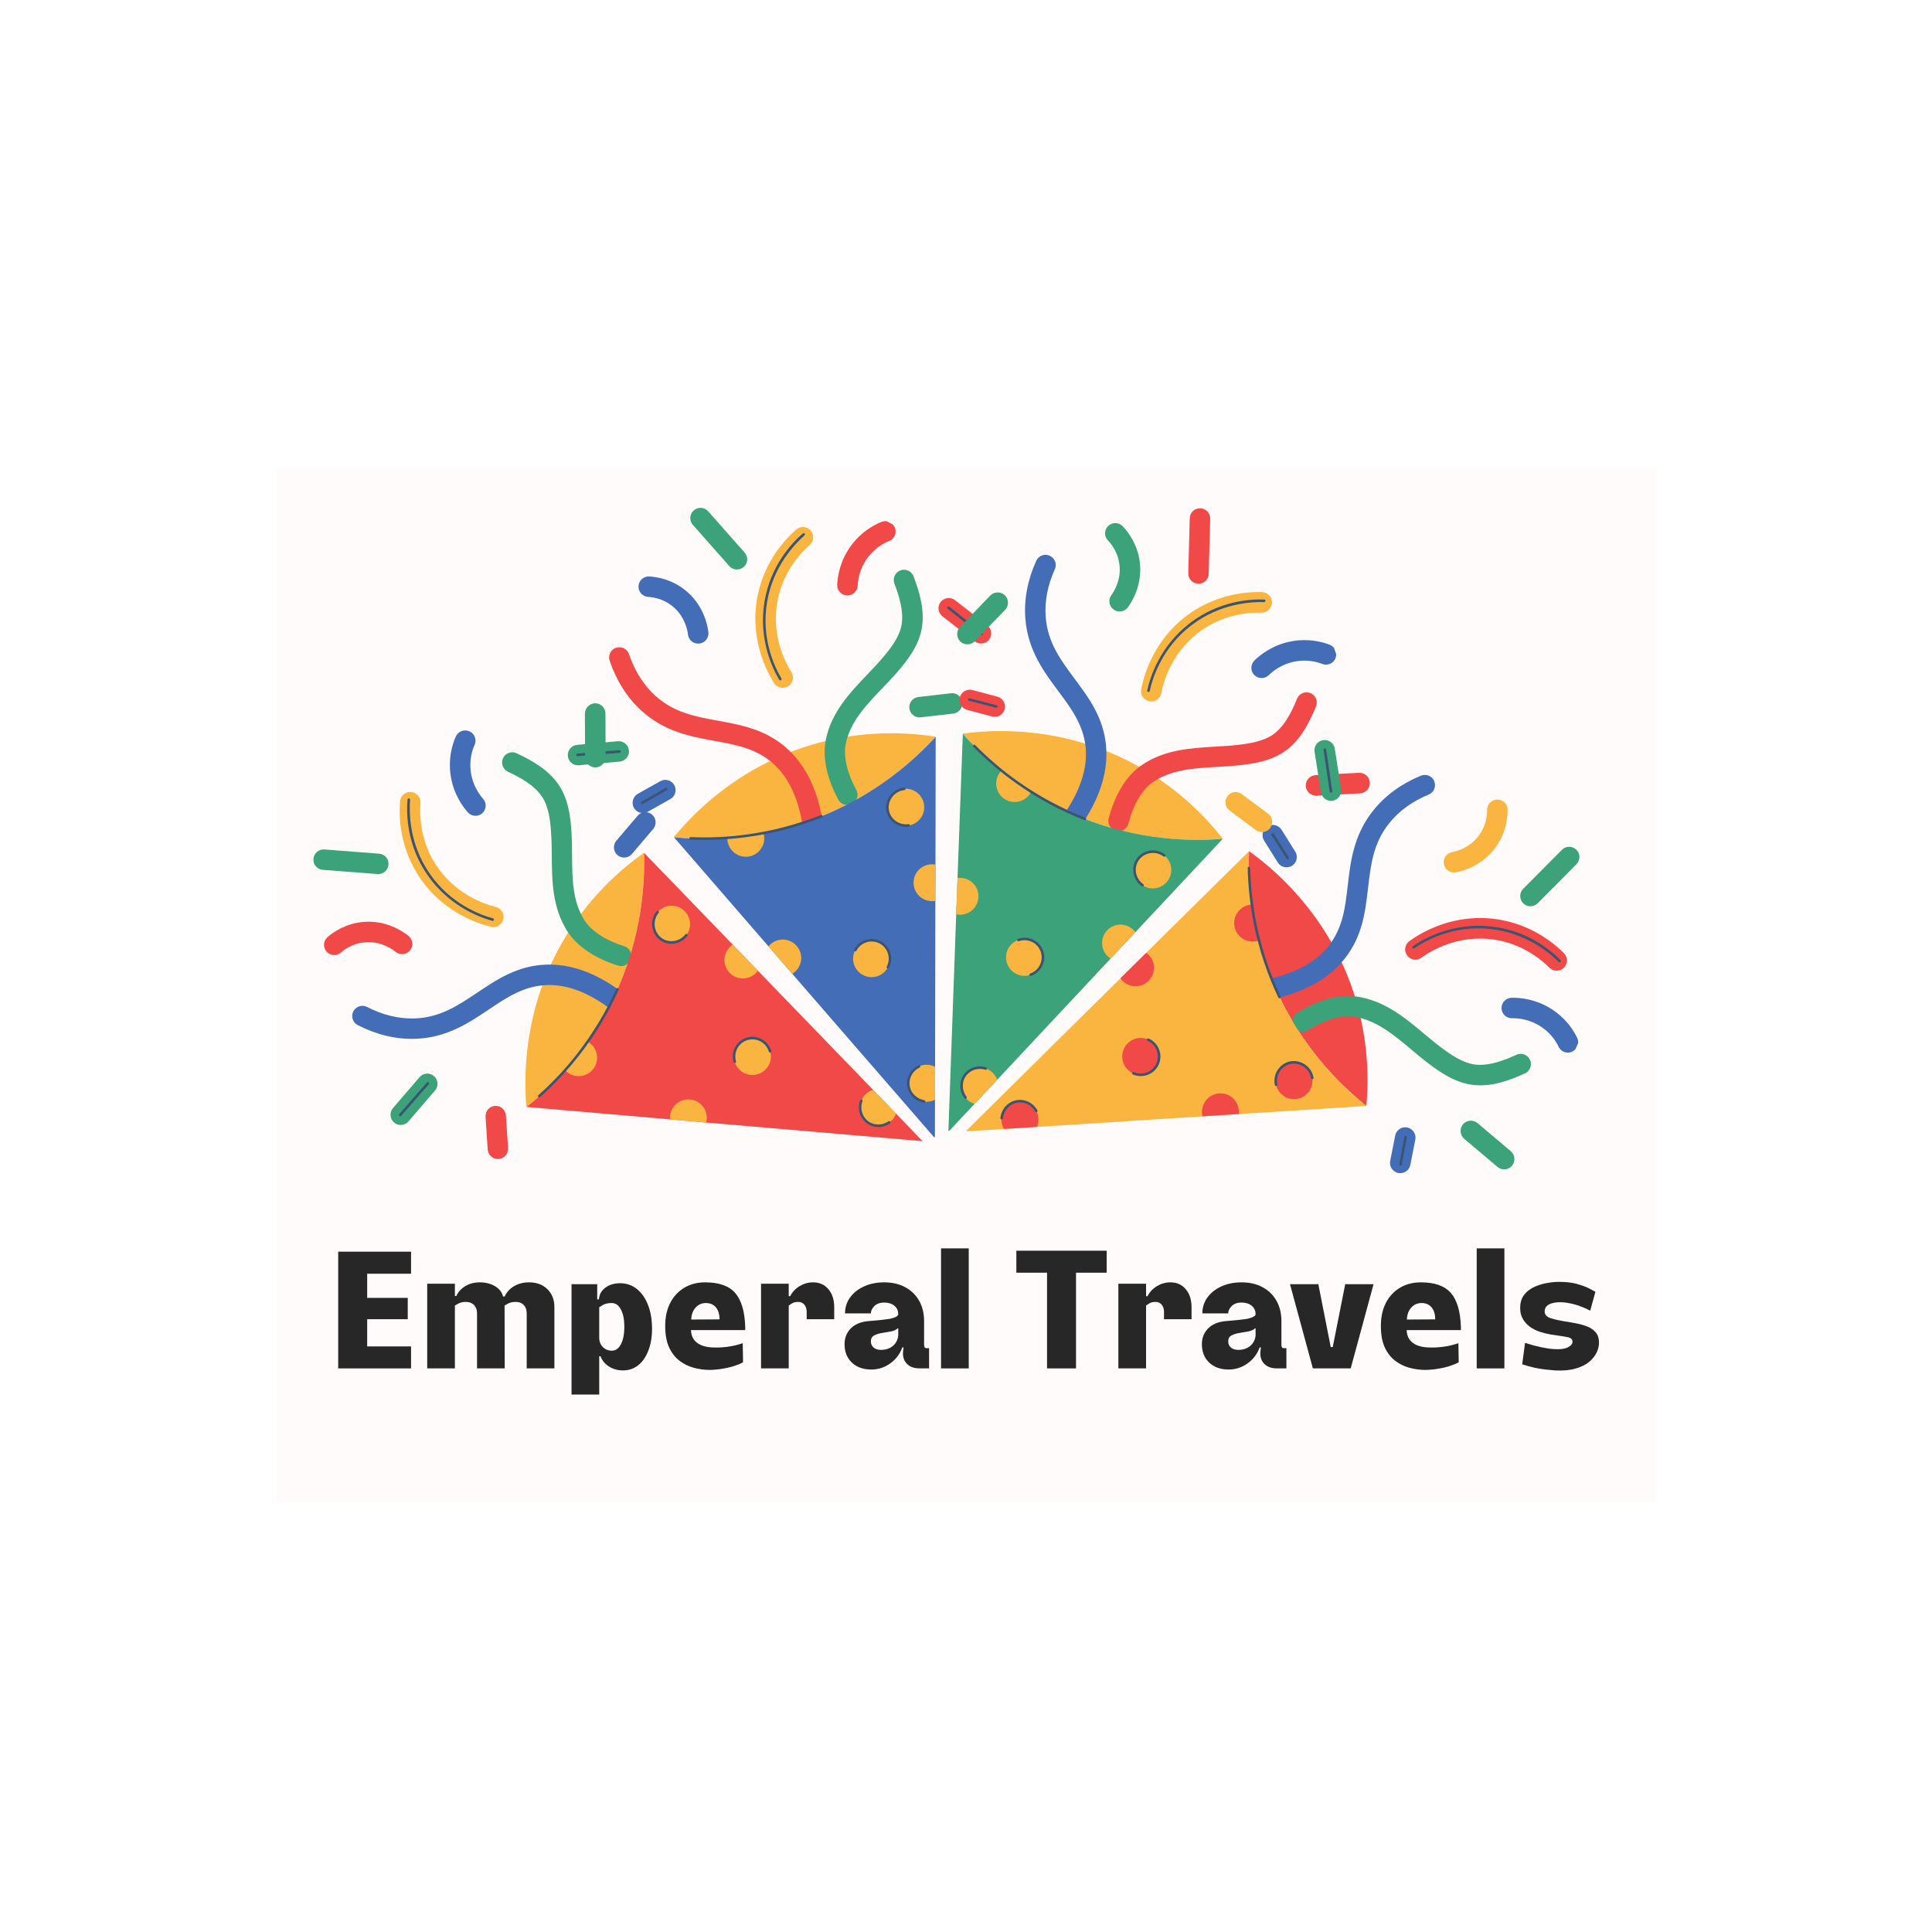 <svg xmlns="http://www.w3.org/2000/svg" xmlns:xlink="http://www.w3.org/1999/xlink" width="500" zoomAndPan="magnify" viewBox="0 0 375 375" height="500" preserveAspectRatio="xMidYMid meet" version="1.0"><defs><g/><clipPath id="5466c0e1d3"><path d="M 53.57 90.723 L 321.43 90.723 L 321.43 291.617 L 53.57 291.617 Z M 53.57 90.723 " clip-rule="nonzero"/></clipPath><clipPath id="74d4db5f13"><path d="M 186 141 L 238 141 L 238 163 L 186 163 Z M 186 141 " clip-rule="nonzero"/></clipPath><clipPath id="0b7be42b84"><path d="M 150.598 124.543 L 246.613 90.758 L 280.043 185.762 L 184.027 219.547 Z M 150.598 124.543 " clip-rule="nonzero"/></clipPath><clipPath id="a58006bdf8"><path d="M 150.598 124.543 L 246.613 90.758 L 280.043 185.762 L 184.027 219.547 Z M 150.598 124.543 " clip-rule="nonzero"/></clipPath><clipPath id="ad4bb40622"><path d="M 182 98 L 266 98 L 266 162 L 182 162 Z M 182 98 " clip-rule="nonzero"/></clipPath><clipPath id="7c98ec0d21"><path d="M 150.598 124.543 L 246.613 90.758 L 280.043 185.762 L 184.027 219.547 Z M 150.598 124.543 " clip-rule="nonzero"/></clipPath><clipPath id="847c6f5dc6"><path d="M 150.598 124.543 L 246.613 90.758 L 280.043 185.762 L 184.027 219.547 Z M 150.598 124.543 " clip-rule="nonzero"/></clipPath><clipPath id="70e440240a"><path d="M 198 107 L 260 107 L 260 169 L 198 169 Z M 198 107 " clip-rule="nonzero"/></clipPath><clipPath id="365a2a3596"><path d="M 150.598 124.543 L 246.613 90.758 L 280.043 185.762 L 184.027 219.547 Z M 150.598 124.543 " clip-rule="nonzero"/></clipPath><clipPath id="16db617177"><path d="M 150.598 124.543 L 246.613 90.758 L 280.043 185.762 L 184.027 219.547 Z M 150.598 124.543 " clip-rule="nonzero"/></clipPath><clipPath id="b6118a6a94"><path d="M 190.203 111.941 L 247.137 91.91 L 271.434 160.957 L 214.5 180.992 Z M 190.203 111.941 " clip-rule="nonzero"/></clipPath><clipPath id="01bf6c0599"><path d="M 176 101 L 238 101 L 238 220 L 176 220 Z M 176 101 " clip-rule="nonzero"/></clipPath><clipPath id="5860acf543"><path d="M 150.598 124.543 L 246.613 90.758 L 280.043 185.762 L 184.027 219.547 Z M 150.598 124.543 " clip-rule="nonzero"/></clipPath><clipPath id="564ce154ae"><path d="M 150.598 124.543 L 246.613 90.758 L 280.043 185.762 L 184.027 219.547 Z M 150.598 124.543 " clip-rule="nonzero"/></clipPath><clipPath id="7277ea8589"><path d="M 150.613 124.59 L 218.715 100.629 L 252.176 195.727 L 184.078 219.691 Z M 150.613 124.59 " clip-rule="nonzero"/></clipPath><clipPath id="70174f2f0b"><path d="M 185 114 L 247 114 L 247 215 L 185 215 Z M 185 114 " clip-rule="nonzero"/></clipPath><clipPath id="d7fbb3f954"><path d="M 150.598 124.543 L 246.613 90.758 L 280.043 185.762 L 184.027 219.547 Z M 150.598 124.543 " clip-rule="nonzero"/></clipPath><clipPath id="25fdd60872"><path d="M 150.598 124.543 L 246.613 90.758 L 280.043 185.762 L 184.027 219.547 Z M 150.598 124.543 " clip-rule="nonzero"/></clipPath><clipPath id="64a89f6d59"><path d="M 183 116 L 251 116 L 251 214 L 183 214 Z M 183 116 " clip-rule="nonzero"/></clipPath><clipPath id="57a8e4afcc"><path d="M 150.598 124.543 L 246.613 90.758 L 280.043 185.762 L 184.027 219.547 Z M 150.598 124.543 " clip-rule="nonzero"/></clipPath><clipPath id="34854d5d53"><path d="M 150.598 124.543 L 246.613 90.758 L 280.043 185.762 L 184.027 219.547 Z M 150.598 124.543 " clip-rule="nonzero"/></clipPath><clipPath id="71e127989e"><path d="M 130 142 L 182 142 L 182 163 L 130 163 Z M 130 142 " clip-rule="nonzero"/></clipPath><clipPath id="629a520342"><path d="M 92.082 174.188 L 139.246 83.988 L 228.496 130.656 L 181.332 220.855 Z M 92.082 174.188 " clip-rule="nonzero"/></clipPath><clipPath id="5362521f1f"><path d="M 92.082 174.188 L 139.246 83.988 L 228.496 130.656 L 181.332 220.855 Z M 92.082 174.188 " clip-rule="nonzero"/></clipPath><clipPath id="19c00e6f93"><path d="M 110 98 L 196 98 L 196 157 L 110 157 Z M 110 98 " clip-rule="nonzero"/></clipPath><clipPath id="8b6c54613c"><path d="M 92.082 174.188 L 139.246 83.988 L 228.496 130.656 L 181.332 220.855 Z M 92.082 174.188 " clip-rule="nonzero"/></clipPath><clipPath id="34f996818b"><path d="M 92.082 174.188 L 139.246 83.988 L 228.496 130.656 L 181.332 220.855 Z M 92.082 174.188 " clip-rule="nonzero"/></clipPath><clipPath id="2a298828eb"><path d="M 118 101 L 196 101 L 196 162 L 118 162 Z M 118 101 " clip-rule="nonzero"/></clipPath><clipPath id="d5b409f7bb"><path d="M 92.082 174.188 L 139.246 83.988 L 228.496 130.656 L 181.332 220.855 Z M 92.082 174.188 " clip-rule="nonzero"/></clipPath><clipPath id="ff8454f088"><path d="M 92.082 174.188 L 139.246 83.988 L 228.496 130.656 L 181.332 220.855 Z M 92.082 174.188 " clip-rule="nonzero"/></clipPath><clipPath id="e043eabdc1"><path d="M 112.445 137.957 L 140.414 84.469 L 205.281 118.391 L 177.312 171.875 Z M 112.445 137.957 " clip-rule="nonzero"/></clipPath><clipPath id="84e089fb0c"><path d="M 119 111 L 182 111 L 182 221 L 119 221 Z M 119 111 " clip-rule="nonzero"/></clipPath><clipPath id="11f06e13bf"><path d="M 92.082 174.188 L 139.246 83.988 L 228.496 130.656 L 181.332 220.855 Z M 92.082 174.188 " clip-rule="nonzero"/></clipPath><clipPath id="ee629f4921"><path d="M 92.082 174.188 L 139.246 83.988 L 228.496 130.656 L 181.332 220.855 Z M 92.082 174.188 " clip-rule="nonzero"/></clipPath><clipPath id="0c8a8155b8"><path d="M 92.125 174.207 L 125.578 110.234 L 214.918 156.949 L 181.465 220.922 Z M 92.125 174.207 " clip-rule="nonzero"/></clipPath><clipPath id="314b301ff1"><path d="M 141 102 L 182 102 L 182 214 L 141 214 Z M 141 102 " clip-rule="nonzero"/></clipPath><clipPath id="f8233dca78"><path d="M 92.082 174.188 L 139.246 83.988 L 228.496 130.656 L 181.332 220.855 Z M 92.082 174.188 " clip-rule="nonzero"/></clipPath><clipPath id="d244559db9"><path d="M 92.082 174.188 L 139.246 83.988 L 228.496 130.656 L 181.332 220.855 Z M 92.082 174.188 " clip-rule="nonzero"/></clipPath><clipPath id="3f191061d6"><path d="M 111 103 L 194 103 L 194 215 L 111 215 Z M 111 103 " clip-rule="nonzero"/></clipPath><clipPath id="d9480e59f8"><path d="M 92.082 174.188 L 139.246 83.988 L 228.496 130.656 L 181.332 220.855 Z M 92.082 174.188 " clip-rule="nonzero"/></clipPath><clipPath id="ca3a45cce4"><path d="M 92.082 174.188 L 139.246 83.988 L 228.496 130.656 L 181.332 220.855 Z M 92.082 174.188 " clip-rule="nonzero"/></clipPath><clipPath id="2be6b8e292"><path d="M 101 165 L 126 165 L 126 215 L 101 215 Z M 101 165 " clip-rule="nonzero"/></clipPath><clipPath id="553cb48e88"><path d="M 82.59 250.164 L 53.602 152.594 L 150.148 123.91 L 179.133 221.484 Z M 82.59 250.164 " clip-rule="nonzero"/></clipPath><clipPath id="d767c4b5c1"><path d="M 82.59 250.164 L 53.602 152.594 L 150.148 123.91 L 179.133 221.484 Z M 82.59 250.164 " clip-rule="nonzero"/></clipPath><clipPath id="32f47f65ea"><path d="M 82.59 250.164 L 53.602 152.594 L 150.148 123.91 L 179.133 221.484 Z M 82.59 250.164 " clip-rule="nonzero"/></clipPath><clipPath id="c07de259ed"><path d="M 60 136 L 123 136 L 123 219 L 60 219 Z M 60 136 " clip-rule="nonzero"/></clipPath><clipPath id="a06b98b156"><path d="M 82.59 250.164 L 53.602 152.594 L 150.148 123.91 L 179.133 221.484 Z M 82.59 250.164 " clip-rule="nonzero"/></clipPath><clipPath id="aeaa11ca0f"><path d="M 82.59 250.164 L 53.602 152.594 L 150.148 123.91 L 179.133 221.484 Z M 82.59 250.164 " clip-rule="nonzero"/></clipPath><clipPath id="8472d9cade"><path d="M 82.59 250.164 L 53.602 152.594 L 150.148 123.91 L 179.133 221.484 Z M 82.59 250.164 " clip-rule="nonzero"/></clipPath><clipPath id="829ca05368"><path d="M 68 141 L 132 141 L 132 202 L 68 202 Z M 68 141 " clip-rule="nonzero"/></clipPath><clipPath id="0034e4c86d"><path d="M 82.59 250.164 L 53.602 152.594 L 150.148 123.91 L 179.133 221.484 Z M 82.59 250.164 " clip-rule="nonzero"/></clipPath><clipPath id="520083d0b0"><path d="M 82.59 250.164 L 53.602 152.594 L 150.148 123.91 L 179.133 221.484 Z M 82.59 250.164 " clip-rule="nonzero"/></clipPath><clipPath id="86057f1952"><path d="M 82.59 250.164 L 53.602 152.594 L 150.148 123.91 L 179.133 221.484 Z M 82.59 250.164 " clip-rule="nonzero"/></clipPath><clipPath id="66adb1f5ae"><path d="M 71.977 210.027 L 54.805 152.23 L 124.828 131.43 L 142 189.227 Z M 71.977 210.027 " clip-rule="nonzero"/></clipPath><clipPath id="bac572ad2b"><path d="M 62 165 L 180 165 L 180 225 L 62 225 Z M 62 165 " clip-rule="nonzero"/></clipPath><clipPath id="48ffd6c82a"><path d="M 82.59 250.164 L 53.602 152.594 L 150.148 123.91 L 179.133 221.484 Z M 82.59 250.164 " clip-rule="nonzero"/></clipPath><clipPath id="ab194edab5"><path d="M 82.59 250.164 L 53.602 152.594 L 150.148 123.91 L 179.133 221.484 Z M 82.59 250.164 " clip-rule="nonzero"/></clipPath><clipPath id="5ff2bd2b25"><path d="M 82.59 250.164 L 53.602 152.594 L 150.148 123.91 L 179.133 221.484 Z M 82.59 250.164 " clip-rule="nonzero"/></clipPath><clipPath id="55cc19ea07"><path d="M 82.637 250.152 L 62.102 181.023 L 158.539 152.371 L 179.078 221.5 Z M 82.637 250.152 " clip-rule="nonzero"/></clipPath><clipPath id="c4db55fa98"><path d="M 77 153 L 174 153 L 174 219 L 77 219 Z M 77 153 " clip-rule="nonzero"/></clipPath><clipPath id="62d1876f50"><path d="M 82.59 250.164 L 53.602 152.594 L 150.148 123.91 L 179.133 221.484 Z M 82.59 250.164 " clip-rule="nonzero"/></clipPath><clipPath id="d9dc0c78a3"><path d="M 82.59 250.164 L 53.602 152.594 L 150.148 123.91 L 179.133 221.484 Z M 82.59 250.164 " clip-rule="nonzero"/></clipPath><clipPath id="7f5220f19f"><path d="M 82.59 250.164 L 53.602 152.594 L 150.148 123.91 L 179.133 221.484 Z M 82.59 250.164 " clip-rule="nonzero"/></clipPath><clipPath id="6d63e152c7"><path d="M 77 152 L 173 152 L 173 219 L 77 219 Z M 77 152 " clip-rule="nonzero"/></clipPath><clipPath id="1cfce9abcb"><path d="M 82.59 250.164 L 53.602 152.594 L 150.148 123.91 L 179.133 221.484 Z M 82.59 250.164 " clip-rule="nonzero"/></clipPath><clipPath id="7d441b151c"><path d="M 82.59 250.164 L 53.602 152.594 L 150.148 123.91 L 179.133 221.484 Z M 82.59 250.164 " clip-rule="nonzero"/></clipPath><clipPath id="f962a30243"><path d="M 82.59 250.164 L 53.602 152.594 L 150.148 123.91 L 179.133 221.484 Z M 82.59 250.164 " clip-rule="nonzero"/></clipPath><clipPath id="885e0385ef"><path d="M 242 165 L 266 165 L 266 215 L 242 215 Z M 242 165 " clip-rule="nonzero"/></clipPath><clipPath id="805b62abf4"><path d="M 228.242 127.355 L 321.328 168.535 L 280.582 260.641 L 187.5 219.461 Z M 228.242 127.355 " clip-rule="nonzero"/></clipPath><clipPath id="7f7774ab63"><path d="M 228.242 127.355 L 321.328 168.535 L 280.582 260.641 L 187.5 219.461 Z M 228.242 127.355 " clip-rule="nonzero"/></clipPath><clipPath id="11933c525d"><path d="M 250 143 L 307 143 L 307 227 L 250 227 Z M 250 143 " clip-rule="nonzero"/></clipPath><clipPath id="d8d71a77e0"><path d="M 228.242 127.355 L 321.328 168.535 L 280.582 260.641 L 187.5 219.461 Z M 228.242 127.355 " clip-rule="nonzero"/></clipPath><clipPath id="9b0ed1ef29"><path d="M 228.242 127.355 L 321.328 168.535 L 280.582 260.641 L 187.5 219.461 Z M 228.242 127.355 " clip-rule="nonzero"/></clipPath><clipPath id="0530ff63fb"><path d="M 245 150 L 307 150 L 307 228 L 245 228 Z M 245 150 " clip-rule="nonzero"/></clipPath><clipPath id="c1cf14943a"><path d="M 228.242 127.355 L 321.328 168.535 L 280.582 260.641 L 187.5 219.461 Z M 228.242 127.355 " clip-rule="nonzero"/></clipPath><clipPath id="1391b7f3ac"><path d="M 228.242 127.355 L 321.328 168.535 L 280.582 260.641 L 187.5 219.461 Z M 228.242 127.355 " clip-rule="nonzero"/></clipPath><clipPath id="2fcffd74bd"><path d="M 265.723 145.312 L 320.922 169.734 L 291.309 236.676 L 236.109 212.254 Z M 265.723 145.312 " clip-rule="nonzero"/></clipPath><clipPath id="e0b027a947"><path d="M 187 153 L 293 153 L 293 220 L 187 220 Z M 187 153 " clip-rule="nonzero"/></clipPath><clipPath id="3c8da2690c"><path d="M 228.242 127.355 L 321.328 168.535 L 280.582 260.641 L 187.5 219.461 Z M 228.242 127.355 " clip-rule="nonzero"/></clipPath><clipPath id="341624a0d8"><path d="M 228.242 127.355 L 321.328 168.535 L 280.582 260.641 L 187.5 219.461 Z M 228.242 127.355 " clip-rule="nonzero"/></clipPath><clipPath id="ed9f694260"><path d="M 228.223 127.402 L 294.242 156.605 L 253.457 248.805 L 187.438 219.598 Z M 228.223 127.402 " clip-rule="nonzero"/></clipPath><clipPath id="64ef3b7c07"><path d="M 194 175 L 305 175 L 305 220 L 194 220 Z M 194 175 " clip-rule="nonzero"/></clipPath><clipPath id="25bbeb590b"><path d="M 228.242 127.355 L 321.328 168.535 L 280.582 260.641 L 187.5 219.461 Z M 228.242 127.355 " clip-rule="nonzero"/></clipPath><clipPath id="3098927b9c"><path d="M 228.242 127.355 L 321.328 168.535 L 280.582 260.641 L 187.5 219.461 Z M 228.242 127.355 " clip-rule="nonzero"/></clipPath><clipPath id="d1de9a27e3"><path d="M 194 145 L 303 145 L 303 227 L 194 227 Z M 194 145 " clip-rule="nonzero"/></clipPath><clipPath id="6595f14742"><path d="M 228.242 127.355 L 321.328 168.535 L 280.582 260.641 L 187.5 219.461 Z M 228.242 127.355 " clip-rule="nonzero"/></clipPath><clipPath id="6b19dde0c5"><path d="M 228.242 127.355 L 321.328 168.535 L 280.582 260.641 L 187.5 219.461 Z M 228.242 127.355 " clip-rule="nonzero"/></clipPath></defs><rect x="-37.5" width="450" fill="#ffffff" y="-37.5" height="450" fill-opacity="1"/><g clip-path="url(#5466c0e1d3)"><path fill="#fffbfb" d="M 53.57 90.723 L 321.43 90.723 L 321.43 291.617 L 53.57 291.617 Z M 53.57 90.723 " fill-opacity="1" fill-rule="nonzero"/></g><g clip-path="url(#74d4db5f13)"><g clip-path="url(#0b7be42b84)"><g clip-path="url(#a58006bdf8)"><path fill="#f9b53f" d="M 205.223 142.969 C 209.426 143.797 213.992 145.227 218.672 147.535 C 228.234 152.293 234.211 158.824 237.34 162.793 C 235.199 162.969 232.211 163.102 228.609 162.891 C 223.098 162.543 216.168 161.371 208.773 158.219 C 197.52 153.457 190.406 146.426 186.871 142.391 C 190.281 141.938 197.047 141.355 205.223 142.969 " fill-opacity="1" fill-rule="nonzero"/></g></g></g><g clip-path="url(#ad4bb40622)"><g clip-path="url(#7c98ec0d21)"><g clip-path="url(#847c6f5dc6)"><path fill="#f14947" d="M 265.887 151.891 C 265.824 150.801 264.887 149.957 263.789 150 L 255.336 150.453 C 254.246 150.516 253.398 151.453 253.445 152.551 C 253.508 153.641 254.445 154.484 255.543 154.441 L 263.996 153.988 C 264.188 153.984 264.387 153.938 264.555 153.875 C 265.375 153.59 265.93 152.797 265.887 151.891 Z M 234.609 111.355 L 234.898 100.695 C 234.918 99.598 234.062 98.68 232.965 98.66 C 231.859 98.621 230.949 99.496 230.93 100.594 L 230.641 111.258 C 230.621 112.352 231.477 113.27 232.574 113.289 C 232.828 113.285 233.078 113.262 233.289 113.188 C 234.031 112.93 234.594 112.219 234.609 111.355 Z M 191.977 124.156 C 192.656 123.297 192.488 122.027 191.637 121.367 L 185.371 116.496 C 184.512 115.816 183.242 115.984 182.582 116.836 C 181.902 117.695 182.07 118.961 182.922 119.625 L 189.188 124.496 C 189.746 124.918 190.461 125.008 191.07 124.797 C 191.418 124.695 191.727 124.477 191.977 124.156 Z M 217.785 161.227 C 217.422 161.355 217.027 161.387 216.625 161.273 C 215.566 161.004 214.922 159.902 215.191 158.848 C 215.871 156.215 217.59 151.379 221.363 148.68 C 225.844 145.5 230.98 145.211 235.945 144.918 C 237.281 144.832 238.543 144.773 239.797 144.633 C 242.543 144.352 245.371 143.887 247.312 142.414 C 249.422 140.816 250.75 138.086 251.758 135.613 C 252.172 134.59 253.348 134.113 254.352 134.531 C 255.371 134.941 255.852 136.117 255.434 137.121 C 254.211 140.094 252.586 143.426 249.711 145.59 C 246.992 147.637 243.523 148.238 240.203 148.574 C 238.859 148.703 237.5 148.797 236.176 148.855 C 231.57 149.129 227.23 149.375 223.668 151.891 C 221.652 153.324 219.969 156.203 219.035 159.805 C 218.875 160.5 218.391 161.016 217.785 161.227 " fill-opacity="1" fill-rule="nonzero"/></g></g></g><g clip-path="url(#70e440240a)"><g clip-path="url(#365a2a3596)"><g clip-path="url(#16db617177)"><g clip-path="url(#b6118a6a94)"><path fill="#446db7" d="M 250.773 168.047 C 251.703 167.465 251.992 166.227 251.41 165.301 L 248.738 161.047 C 248.156 160.117 246.926 159.844 245.992 160.41 C 245.062 160.992 244.77 162.227 245.355 163.156 L 248.027 167.41 C 248.523 168.219 249.512 168.535 250.367 168.23 C 250.508 168.203 250.652 168.133 250.773 168.047 Z M 259.238 127.703 C 259.621 126.668 259.113 125.523 258.078 125.137 C 256.422 124.504 253.789 123.891 250.645 124.484 C 247.051 125.148 244.617 127.098 243.484 128.199 C 242.707 128.965 242.684 130.234 243.449 131.012 C 244.215 131.789 245.484 131.812 246.262 131.047 C 247.074 130.25 248.809 128.871 251.379 128.395 C 253.605 127.973 255.492 128.422 256.68 128.879 C 257.129 129.062 257.613 129.043 258.031 128.895 C 258.582 128.699 259.035 128.285 259.238 127.703 Z M 209.438 160.105 C 208.863 160.305 208.227 160.25 207.699 159.902 C 206.781 159.305 206.52 158.074 207.117 157.156 C 209.828 152.953 211.062 148.93 210.73 145.195 C 210.344 140.758 207.953 137.539 205.406 134.137 C 202.648 130.426 199.504 126.23 199.027 120.137 C 198.723 116.414 199.438 112.617 201.129 108.855 C 201.59 107.859 202.758 107.406 203.754 107.871 C 204.75 108.332 205.203 109.496 204.742 110.492 C 203.328 113.641 202.723 116.785 202.977 119.816 C 203.371 124.762 205.914 128.164 208.59 131.758 C 211.348 135.469 214.211 139.289 214.691 144.852 C 215.09 149.5 213.66 154.363 210.441 159.32 C 210.195 159.707 209.836 159.965 209.438 160.105 " fill-opacity="1" fill-rule="nonzero"/></g></g></g></g><g clip-path="url(#01bf6c0599)"><g clip-path="url(#5860acf543)"><g clip-path="url(#564ce154ae)"><g clip-path="url(#7277ea8589)"><path fill="#3ba27a" d="M 186.781 136.309 C 186.656 135.219 185.676 134.434 184.586 134.559 L 178.258 135.289 C 177.168 135.414 176.383 136.398 176.508 137.488 C 176.637 138.574 177.617 139.363 178.707 139.234 L 185.035 138.504 C 185.18 138.496 185.332 138.445 185.465 138.398 C 186.32 138.094 186.895 137.23 186.781 136.309 Z M 208.781 158.238 C 205.543 156.879 202.668 155.324 200.113 153.723 C 197.969 152.359 196.043 150.965 194.371 149.609 C 191.047 146.906 188.555 144.32 186.883 142.43 L 185.855 170.434 L 185.598 177.469 L 184.078 219.691 L 189.191 214.234 L 193.559 209.578 L 215.574 186.055 L 220.395 180.918 L 237.344 162.809 C 231.898 163.25 221.008 163.406 208.781 158.238 Z M 217.977 118.578 C 217.387 118.785 216.695 118.707 216.145 118.301 C 215.254 117.652 215.059 116.418 215.707 115.527 C 216.309 114.695 217.676 112.441 217.27 109.461 C 216.957 107.18 215.746 105.617 215.039 104.883 C 214.285 104.078 214.316 102.828 215.117 102.074 C 215.922 101.32 217.172 101.352 217.926 102.156 C 218.945 103.23 220.742 105.547 221.207 108.93 C 221.816 113.336 219.816 116.645 218.926 117.879 C 218.676 118.203 218.336 118.449 217.977 118.578 " fill-opacity="1" fill-rule="nonzero"/></g></g></g></g><g clip-path="url(#70174f2f0b)"><g clip-path="url(#d7fbb3f954)"><g clip-path="url(#25fdd60872)"><path fill="#f9b53f" d="M 216.316 179.66 C 214.453 180.312 213.461 182.352 214.121 184.234 C 214.395 185.016 214.918 185.645 215.555 186.062 L 220.375 180.926 C 219.469 179.684 217.82 179.129 216.316 179.66 Z M 185.855 170.43 L 185.598 177.469 C 186.227 177.613 186.875 177.578 187.523 177.348 C 189.387 176.691 190.379 174.656 189.715 172.773 C 189.148 171.156 187.504 170.195 185.855 170.43 Z M 222.566 165.465 C 220.703 166.121 219.715 168.18 220.371 170.043 C 221.027 171.906 223.066 172.902 224.949 172.238 C 226.812 171.582 227.809 169.543 227.145 167.66 C 226.488 165.797 224.449 164.805 222.566 165.465 Z M 197.668 182.438 C 195.805 183.094 194.812 185.129 195.477 187.012 C 196.133 188.879 198.168 189.871 200.051 189.207 C 201.938 188.547 202.91 186.512 202.246 184.629 C 201.586 182.746 199.535 181.781 197.668 182.438 Z M 188.996 207.422 C 187.133 208.078 186.137 210.113 186.801 212 C 187.203 213.141 188.102 213.934 189.18 214.262 L 193.559 209.578 C 192.883 207.719 190.859 206.766 188.996 207.422 Z M 194.363 149.59 C 193.453 150.527 193.094 151.938 193.562 153.27 C 194.219 155.133 196.258 156.125 198.141 155.465 C 199.035 155.148 199.742 154.492 200.133 153.715 C 197.969 152.359 196.043 150.965 194.363 149.59 Z M 244.977 114.934 C 242.098 114.836 236.453 115.262 231.035 119.004 C 224.078 123.828 222.043 130.934 221.504 133.773 C 221.289 134.855 221.992 135.891 223.074 136.109 C 223.438 136.172 223.797 136.152 224.121 136.039 C 224.766 135.812 225.273 135.25 225.41 134.539 C 225.859 132.18 227.547 126.281 233.305 122.289 C 237.77 119.18 242.465 118.855 244.836 118.918 C 245.941 118.957 246.852 118.078 246.898 116.996 C 246.941 115.91 246.078 114.973 244.977 114.934 " fill-opacity="1" fill-rule="nonzero"/></g></g></g><g clip-path="url(#64a89f6d59)"><g clip-path="url(#57a8e4afcc)"><g clip-path="url(#34854d5d53)"><path fill="#3a5471" d="M 250.074 166.73 C 250.195 166.648 250.23 166.508 250.148 166.387 L 247.246 161.848 C 247.16 161.73 247.02 161.691 246.902 161.777 C 246.781 161.863 246.746 162.004 246.828 162.125 L 249.73 166.66 C 249.789 166.77 249.91 166.812 250.027 166.77 C 250.039 166.746 250.059 166.738 250.074 166.73 Z M 190.699 123.195 C 190.785 123.078 190.777 122.934 190.66 122.844 L 184.254 117.766 C 184.141 117.68 184 117.707 183.906 117.805 C 183.816 117.918 183.828 118.066 183.941 118.152 L 190.348 123.234 C 190.414 123.297 190.504 123.305 190.578 123.281 C 190.629 123.242 190.668 123.227 190.699 123.195 Z M 223.164 134.109 C 223.672 131.73 225.492 125.723 231.301 121.328 C 236.91 117.047 243.023 116.797 245.379 116.867 C 245.504 116.863 245.617 116.762 245.633 116.625 C 245.652 116.492 245.523 116.367 245.395 116.367 C 242.406 116.266 236.535 116.707 231.004 120.918 C 225.086 125.418 223.211 131.57 222.676 134.004 C 222.641 134.145 222.727 134.266 222.867 134.301 C 222.91 134.305 222.957 134.312 222.992 134.297 C 223.07 134.27 223.133 134.207 223.164 134.109 Z M 210.82 159.059 C 210.863 158.938 210.812 158.785 210.688 158.742 C 206.074 156.926 201.672 154.562 197.633 151.711 C 194.652 149.617 191.844 147.227 189.281 144.621 C 189.184 144.527 189.031 144.516 188.938 144.613 C 188.844 144.711 188.832 144.863 188.93 144.961 C 191.516 147.574 194.332 149.984 197.344 152.109 C 201.418 154.996 205.852 157.391 210.504 159.191 C 210.555 159.219 210.621 159.219 210.676 159.195 C 210.734 159.176 210.805 159.129 210.82 159.059 Z M 221.969 171.961 C 222.055 171.848 222.02 171.688 221.91 171.617 C 220.406 170.566 219.996 168.488 221.012 166.996 C 221.504 166.27 222.305 165.75 223.215 165.602 C 224.141 165.445 225.078 165.672 225.832 166.242 C 225.949 166.328 226.09 166.301 226.176 166.184 C 226.262 166.066 226.234 165.93 226.121 165.84 C 225.246 165.188 224.199 164.934 223.129 165.117 C 222.098 165.289 221.172 165.871 220.59 166.719 C 219.441 168.426 219.895 170.809 221.625 172.02 C 221.68 172.062 221.77 172.074 221.848 172.047 C 221.887 172.035 221.938 171.996 221.969 171.961 Z M 187.555 213.23 C 187.656 213.152 187.684 212.992 187.602 212.871 C 186.648 211.625 186.641 209.895 187.59 208.707 C 188.453 207.633 189.922 207.203 191.25 207.633 C 191.371 207.676 191.52 207.602 191.562 207.48 C 191.605 207.359 191.531 207.215 191.41 207.172 C 189.871 206.684 188.184 207.172 187.207 208.414 C 186.109 209.785 186.117 211.746 187.223 213.195 C 187.297 213.277 187.418 213.32 187.512 213.289 C 187.5 213.25 187.52 213.242 187.555 213.23 Z M 200.125 189.418 C 199.992 189.465 199.859 189.383 199.816 189.27 C 199.77 189.137 199.852 189 199.965 188.961 C 201.695 188.352 202.609 186.449 202 184.719 C 201.391 182.984 199.488 182.074 197.758 182.684 C 197.625 182.73 197.488 182.648 197.449 182.535 C 197.41 182.422 197.48 182.266 197.598 182.227 C 199.594 181.523 201.781 182.57 202.48 184.57 C 203.172 186.527 202.125 188.715 200.125 189.418 " fill-opacity="1" fill-rule="nonzero"/></g></g></g><g clip-path="url(#71e127989e)"><g clip-path="url(#629a520342)"><g clip-path="url(#5362521f1f)"><path fill="#f9b53f" d="M 144.594 150.398 C 148.23 148.137 152.547 146.066 157.543 144.562 C 167.781 141.52 176.605 142.219 181.598 142.988 C 180.156 144.574 178.059 146.711 175.285 149.016 C 171.02 152.52 165.148 156.391 157.594 159.129 C 146.117 163.324 136.121 163.035 130.781 162.496 C 132.965 159.836 137.512 154.797 144.594 150.398 " fill-opacity="1" fill-rule="nonzero"/></g></g></g><g clip-path="url(#19c00e6f93)"><g clip-path="url(#8b6c54613c)"><g clip-path="url(#34f996818b)"><path fill="#3ba27a" d="M 195.039 115.543 C 194.25 114.789 192.988 114.809 192.215 115.59 L 186.344 121.688 C 185.59 122.477 185.609 123.742 186.391 124.512 C 187.18 125.266 188.441 125.242 189.215 124.465 L 195.09 118.367 C 195.227 118.234 195.336 118.062 195.422 117.902 C 195.824 117.133 195.688 116.176 195.039 115.543 Z M 144.52 107.238 L 137.457 99.242 C 136.723 98.43 135.473 98.34 134.656 99.074 C 133.82 99.801 133.754 101.062 134.488 101.879 L 141.551 109.871 C 142.281 110.688 143.535 110.773 144.352 110.039 C 144.535 109.863 144.699 109.676 144.805 109.48 C 145.168 108.781 145.094 107.879 144.52 107.238 Z M 122.074 145.676 C 121.984 144.582 121 143.773 119.926 143.871 L 112.02 144.582 C 110.926 144.672 110.113 145.66 110.215 146.734 C 110.301 147.828 111.289 148.637 112.363 148.539 L 120.27 147.828 C 120.965 147.758 121.547 147.336 121.848 146.766 C 122.035 146.453 122.113 146.082 122.074 145.676 Z M 166.234 155.184 C 166.055 155.523 165.789 155.816 165.418 156.008 C 164.461 156.531 163.238 156.164 162.715 155.211 C 161.414 152.824 159.371 148.113 160.293 143.566 C 161.402 138.184 164.961 134.469 168.391 130.867 C 169.309 129.895 170.191 128.988 171.012 128.031 C 172.824 125.953 174.582 123.684 174.992 121.285 C 175.445 118.676 174.555 115.773 173.605 113.277 C 173.211 112.25 173.746 111.098 174.762 110.719 C 175.789 110.32 176.941 110.855 177.32 111.875 C 178.457 114.879 179.539 118.426 178.914 121.969 C 178.32 125.32 176.195 128.125 173.996 130.637 C 173.102 131.648 172.172 132.641 171.242 133.59 C 168.062 136.934 165.055 140.07 164.168 144.34 C 163.672 146.766 164.406 150.016 166.18 153.289 C 166.535 153.906 166.531 154.609 166.234 155.184 " fill-opacity="1" fill-rule="nonzero"/></g></g></g><g clip-path="url(#2a298828eb)"><g clip-path="url(#d5b409f7bb)"><g clip-path="url(#ff8454f088)"><g clip-path="url(#e043eabdc1)"><path fill="#f14947" d="M 195.008 137.668 C 195.289 136.605 194.66 135.504 193.602 135.223 L 188.746 133.934 C 187.688 133.656 186.602 134.293 186.301 135.344 C 186.02 136.402 186.652 137.504 187.711 137.785 L 192.566 139.074 C 193.48 139.324 194.418 138.883 194.84 138.078 C 194.922 137.961 194.98 137.809 195.008 137.668 Z M 173.676 102.391 C 173.254 101.371 172.098 100.883 171.082 101.305 C 169.438 101.973 167.094 103.316 165.199 105.898 C 163.027 108.836 162.574 111.922 162.5 113.5 C 162.453 114.59 163.301 115.535 164.391 115.582 C 165.48 115.629 166.426 114.777 166.473 113.688 C 166.52 112.551 166.848 110.359 168.402 108.258 C 169.742 106.434 171.43 105.473 172.609 104.996 C 173.066 104.824 173.406 104.48 173.609 104.086 C 173.883 103.566 173.93 102.953 173.676 102.391 Z M 159.363 160.055 C 159.082 160.59 158.578 160.988 157.953 161.094 C 156.879 161.281 155.844 160.559 155.656 159.484 C 154.773 154.559 152.93 150.773 150.141 148.27 C 146.832 145.289 142.887 144.566 138.703 143.812 C 134.156 142.984 128.996 142.059 124.488 137.93 C 121.73 135.414 119.66 132.148 118.332 128.246 C 117.992 127.203 118.535 126.078 119.578 125.734 C 120.621 125.395 121.746 125.938 122.09 126.98 C 123.203 130.246 124.902 132.957 127.156 135 C 130.82 138.348 135.004 139.102 139.406 139.902 C 143.957 140.734 148.656 141.578 152.801 145.316 C 156.262 148.445 158.535 152.977 159.566 158.797 C 159.648 159.25 159.559 159.68 159.363 160.055 " fill-opacity="1" fill-rule="nonzero"/></g></g></g></g><g clip-path="url(#84e089fb0c)"><g clip-path="url(#11f06e13bf)"><g clip-path="url(#ee629f4921)"><g clip-path="url(#0c8a8155b8)"><path fill="#446db7" d="M 126.566 158.105 C 125.73 157.398 124.477 157.492 123.766 158.328 L 119.637 163.176 C 118.93 164.012 119.023 165.266 119.855 165.977 C 120.691 166.688 121.949 166.59 122.656 165.758 L 126.785 160.906 C 126.887 160.801 126.961 160.656 127.027 160.531 C 127.449 159.727 127.277 158.707 126.566 158.105 Z M 157.613 159.141 C 154.316 160.352 151.152 161.176 148.191 161.746 C 145.695 162.215 143.336 162.508 141.188 162.656 C 136.914 162.949 133.328 162.758 130.816 162.512 L 149.164 183.691 L 153.777 189.016 L 181.465 220.922 L 181.484 213.445 L 181.5 207.062 L 181.555 174.844 L 181.574 167.801 L 181.617 142.996 C 177.938 147.035 170.078 154.578 157.613 159.141 Z M 137.281 123.863 C 136.992 124.418 136.434 124.832 135.758 124.91 C 134.66 125.043 133.676 124.277 133.543 123.184 C 133.418 122.16 132.875 119.582 130.547 117.68 C 128.762 116.223 126.809 115.906 125.793 115.855 C 124.691 115.781 123.863 114.844 123.938 113.746 C 124.008 112.645 124.945 111.816 126.043 111.891 C 127.523 111.98 130.418 112.445 133.066 114.605 C 136.516 117.41 137.312 121.195 137.5 122.703 C 137.539 123.109 137.457 123.523 137.281 123.863 " fill-opacity="1" fill-rule="nonzero"/></g></g></g></g><g clip-path="url(#314b301ff1)"><g clip-path="url(#f8233dca78)"><g clip-path="url(#d244559db9)"><path fill="#f9b53f" d="M 177.734 169.66 C 176.816 171.41 177.48 173.578 179.25 174.504 C 179.984 174.887 180.793 174.992 181.543 174.863 L 181.562 167.816 C 180.055 167.527 178.473 168.25 177.734 169.66 Z M 149.164 183.691 L 153.777 189.016 C 154.332 188.691 154.785 188.223 155.102 187.613 C 156.016 185.863 155.352 183.695 153.582 182.77 C 152.066 181.977 150.207 182.391 149.164 183.691 Z M 172.621 155.02 C 171.707 156.77 172.391 158.949 174.141 159.863 C 175.891 160.777 178.059 160.113 178.984 158.348 C 179.898 156.594 179.234 154.426 177.469 153.5 C 175.715 152.586 173.547 153.25 172.621 155.02 Z M 165.992 184.41 C 165.078 186.164 165.742 188.328 167.508 189.254 C 169.262 190.172 171.43 189.508 172.352 187.738 C 173.277 185.969 172.605 183.82 170.836 182.895 C 169.066 181.969 166.906 182.66 165.992 184.41 Z M 176.691 208.598 C 175.777 210.348 176.441 212.516 178.211 213.441 C 179.281 214.004 180.48 213.969 181.492 213.473 L 181.5 207.062 C 179.738 206.164 177.609 206.848 176.691 208.598 Z M 141.168 162.648 C 141.145 163.953 141.844 165.23 143.094 165.883 C 144.844 166.801 147.012 166.137 147.938 164.367 C 148.375 163.527 148.449 162.562 148.203 161.73 C 145.695 162.215 143.336 162.508 141.168 162.648 Z M 154.539 102.785 C 152.367 104.676 148.531 108.836 147.125 115.266 C 145.324 123.543 148.688 130.125 150.23 132.57 C 150.809 133.508 152.027 133.781 152.969 133.203 C 153.277 133.004 153.527 132.746 153.684 132.441 C 154.004 131.836 153.988 131.078 153.605 130.465 C 152.324 128.43 149.535 122.969 151.023 116.121 C 152.168 110.805 155.375 107.363 157.156 105.789 C 157.988 105.066 158.059 103.805 157.352 102.98 C 156.645 102.152 155.375 102.059 154.539 102.785 " fill-opacity="1" fill-rule="nonzero"/></g></g></g><g clip-path="url(#3f191061d6)"><g clip-path="url(#d9480e59f8)"><g clip-path="url(#ca3a45cce4)"><path fill="#3a5471" d="M 193.602 137.18 C 193.633 137.035 193.562 136.91 193.418 136.879 L 188.203 135.539 C 188.059 135.512 187.93 135.582 187.902 135.723 C 187.871 135.867 187.941 135.996 188.086 136.023 L 193.301 137.363 C 193.418 137.402 193.535 137.352 193.59 137.242 C 193.582 137.215 193.594 137.199 193.602 137.18 Z M 120.484 145.848 C 120.469 145.703 120.363 145.602 120.219 145.617 L 112.07 146.27 C 111.926 146.285 111.844 146.402 111.84 146.539 C 111.855 146.684 111.961 146.785 112.105 146.77 L 120.254 146.113 C 120.344 146.113 120.418 146.062 120.453 145.992 C 120.465 145.93 120.484 145.891 120.484 145.848 Z M 151.672 131.684 C 150.418 129.598 147.652 123.961 148.902 116.789 C 150.082 109.828 154.383 105.477 156.152 103.922 C 156.242 103.832 156.254 103.68 156.176 103.57 C 156.098 103.461 155.918 103.457 155.824 103.547 C 153.57 105.508 149.578 109.836 148.406 116.688 C 147.145 124.016 149.973 129.797 151.242 131.938 C 151.312 132.066 151.453 132.094 151.582 132.023 C 151.617 132 151.656 131.973 151.676 131.938 C 151.711 131.863 151.715 131.773 151.672 131.684 Z M 159.664 158.348 C 159.613 158.23 159.469 158.152 159.352 158.207 C 154.734 160.023 149.906 161.301 145.004 161.969 C 141.398 162.473 137.715 162.637 134.062 162.48 C 133.93 162.48 133.809 162.578 133.809 162.711 C 133.805 162.848 133.902 162.965 134.035 162.969 C 137.715 163.117 141.414 162.957 145.066 162.457 C 150.016 161.789 154.891 160.516 159.523 158.66 C 159.578 158.645 159.625 158.598 159.652 158.547 C 159.68 158.492 159.699 158.41 159.664 158.348 Z M 176.613 160.18 C 176.598 160.035 176.465 159.941 176.34 159.965 C 174.523 160.223 172.805 158.98 172.527 157.199 C 172.391 156.332 172.625 155.406 173.188 154.68 C 173.762 153.93 174.598 153.457 175.539 153.359 C 175.684 153.344 175.766 153.227 175.75 153.082 C 175.734 152.938 175.621 152.855 175.477 152.871 C 174.391 152.984 173.453 153.52 172.797 154.383 C 172.16 155.211 171.879 156.27 172.031 157.281 C 172.355 159.316 174.312 160.75 176.402 160.453 C 176.477 160.445 176.547 160.395 176.586 160.324 C 176.605 160.285 176.613 160.223 176.613 160.18 Z M 179.602 213.828 C 179.621 213.703 179.535 213.566 179.391 213.535 C 177.844 213.273 176.656 212.016 176.539 210.496 C 176.438 209.125 177.219 207.805 178.484 207.215 C 178.602 207.16 178.66 207.008 178.609 206.891 C 178.555 206.773 178.402 206.715 178.285 206.77 C 176.828 207.465 175.93 208.973 176.062 210.543 C 176.191 212.297 177.539 213.727 179.336 214.031 C 179.445 214.039 179.562 213.988 179.609 213.898 C 179.574 213.879 179.582 213.863 179.602 213.828 Z M 172.551 187.84 C 172.484 187.965 172.332 188 172.223 187.941 C 172.098 187.875 172.066 187.723 172.121 187.617 C 172.973 185.988 172.34 183.977 170.715 183.125 C 169.09 182.273 167.074 182.906 166.223 184.531 C 166.16 184.656 166.004 184.691 165.898 184.633 C 165.789 184.578 165.738 184.414 165.797 184.309 C 166.777 182.43 169.09 181.707 170.965 182.688 C 172.809 183.652 173.531 185.965 172.551 187.84 " fill-opacity="1" fill-rule="nonzero"/></g></g></g><g clip-path="url(#2be6b8e292)"><g clip-path="url(#553cb48e88)"><g clip-path="url(#d767c4b5c1)"><g clip-path="url(#32f47f65ea)"><path fill="#f9b53f" d="M 103.641 196.586 C 104.672 192.434 106.324 187.953 108.852 183.398 C 114.066 174.094 120.875 168.457 124.98 165.535 C 125.051 167.68 125.035 170.668 124.652 174.25 C 124.031 179.727 122.523 186.586 119.02 193.805 C 113.719 204.793 106.359 211.539 102.164 214.867 C 101.883 211.441 101.633 204.664 103.641 196.586 " fill-opacity="1" fill-rule="nonzero"/></g></g></g></g><g clip-path="url(#c07de259ed)"><g clip-path="url(#a06b98b156)"><g clip-path="url(#aeaa11ca0f)"><g clip-path="url(#8472d9cade)"><path fill="#3ba27a" d="M 115.52 136.512 C 114.43 136.52 113.539 137.414 113.527 138.508 L 113.566 146.969 C 113.574 148.059 114.469 148.949 115.562 148.957 C 116.652 148.949 117.539 148.055 117.551 146.961 L 117.516 138.504 C 117.523 138.312 117.484 138.113 117.434 137.938 C 117.184 137.109 116.422 136.516 115.52 136.512 Z M 73.574 165.699 L 62.961 164.879 C 61.871 164.805 60.914 165.613 60.84 166.707 C 60.746 167.809 61.574 168.758 62.668 168.836 L 73.281 169.652 C 74.371 169.727 75.328 168.918 75.402 167.824 C 75.41 167.57 75.402 167.32 75.336 167.109 C 75.113 166.355 74.434 165.758 73.574 165.699 Z M 84.238 208.867 C 83.414 208.145 82.145 208.25 81.441 209.066 L 76.277 215.078 C 75.559 215.898 75.664 217.172 76.48 217.875 C 77.305 218.598 78.574 218.492 79.277 217.676 L 84.438 211.664 C 84.891 211.133 85.016 210.422 84.832 209.805 C 84.746 209.449 84.547 209.133 84.238 208.867 Z M 122.461 184.965 C 122.57 185.332 122.582 185.727 122.449 186.125 C 122.129 187.164 121 187.754 119.961 187.43 C 117.371 186.625 112.633 184.672 110.129 180.77 C 107.18 176.141 107.145 171.004 107.098 166.035 C 107.078 164.699 107.078 163.438 107 162.18 C 106.855 159.426 106.531 156.578 105.16 154.57 C 103.672 152.387 101.012 150.93 98.598 149.797 C 97.602 149.336 97.18 148.137 97.645 147.156 C 98.105 146.16 99.305 145.742 100.281 146.207 C 103.184 147.57 106.426 149.363 108.441 152.336 C 110.348 155.152 110.777 158.641 110.949 161.973 C 111.012 163.32 111.039 164.676 111.031 166.004 C 111.078 170.609 111.109 174.953 113.441 178.629 C 114.773 180.715 117.559 182.535 121.102 183.645 C 121.789 183.84 122.277 184.348 122.461 184.965 " fill-opacity="1" fill-rule="nonzero"/></g></g></g></g><g clip-path="url(#829ca05368)"><g clip-path="url(#0034e4c86d)"><g clip-path="url(#520083d0b0)"><g clip-path="url(#86057f1952)"><g clip-path="url(#66adb1f5ae)"><path fill="#446db7" d="M 130.879 152.395 C 130.344 151.438 129.125 151.086 128.172 151.621 L 123.801 154.078 C 122.848 154.613 122.516 155.824 123.031 156.785 C 123.566 157.738 124.785 158.094 125.738 157.559 L 130.109 155.102 C 130.941 154.645 131.301 153.676 131.043 152.809 C 131.023 152.668 130.957 152.516 130.879 152.395 Z M 91.078 141.941 C 90.07 141.508 88.902 141.961 88.469 142.973 C 87.75 144.594 87.012 147.188 87.449 150.355 C 87.938 153.973 89.758 156.5 90.801 157.68 C 91.527 158.496 92.789 158.582 93.602 157.855 C 94.418 157.133 94.504 155.867 93.777 155.051 C 93.023 154.207 91.73 152.402 91.383 149.816 C 91.074 147.578 91.613 145.715 92.129 144.551 C 92.332 144.113 92.336 143.629 92.211 143.203 C 92.043 142.645 91.652 142.172 91.078 141.941 Z M 120.93 193.238 C 121.102 193.816 121.016 194.453 120.645 194.961 C 120.004 195.844 118.762 196.047 117.879 195.406 C 113.82 192.492 109.871 191.059 106.133 191.203 C 101.691 191.367 98.363 193.594 94.848 195.965 C 91.012 198.531 86.676 201.461 80.578 201.633 C 76.855 201.75 73.102 200.848 69.438 198.973 C 68.469 198.465 68.074 197.277 68.582 196.309 C 69.094 195.336 70.277 194.941 71.246 195.453 C 74.316 197.02 77.418 197.781 80.453 197.676 C 85.402 197.531 88.922 195.16 92.633 192.672 C 96.465 190.105 100.418 187.438 105.984 187.234 C 110.637 187.07 115.414 188.738 120.199 192.195 C 120.574 192.461 120.809 192.832 120.93 193.238 " fill-opacity="1" fill-rule="nonzero"/></g></g></g></g></g><g clip-path="url(#bac572ad2b)"><g clip-path="url(#48ffd6c82a)"><g clip-path="url(#ab194edab5)"><g clip-path="url(#5ff2bd2b25)"><g clip-path="url(#55cc19ea07)"><path fill="#f14947" d="M 96.098 214.652 C 95.004 214.723 94.172 215.664 94.246 216.758 L 94.66 223.105 C 94.734 224.199 95.676 225.031 96.766 224.961 C 97.855 224.887 98.691 223.949 98.617 222.855 L 98.199 216.508 C 98.199 216.359 98.152 216.207 98.113 216.07 C 97.855 215.203 97.023 214.586 96.098 214.652 Z M 119.039 193.801 C 117.523 196.961 115.832 199.754 114.109 202.219 C 112.648 204.293 111.16 206.141 109.727 207.746 C 106.871 210.926 104.172 213.285 102.203 214.855 L 130.066 217.273 L 137.066 217.883 L 179.078 221.5 L 173.891 216.125 L 169.465 211.535 L 147.098 188.406 L 142.215 183.34 L 125 165.531 C 125.172 170.984 124.789 181.855 119.039 193.801 Z M 79.957 182.652 C 80.133 183.25 80.023 183.934 79.59 184.465 C 78.902 185.32 77.66 185.457 76.805 184.766 C 76.004 184.121 73.824 182.645 70.836 182.902 C 68.543 183.102 66.926 184.234 66.16 184.902 C 65.32 185.613 64.078 185.52 63.367 184.68 C 62.652 183.844 62.746 182.594 63.586 181.883 C 64.703 180.922 67.102 179.242 70.5 178.949 C 74.918 178.559 78.121 180.719 79.309 181.668 C 79.617 181.934 79.848 182.285 79.957 182.652 " fill-opacity="1" fill-rule="nonzero"/></g></g></g></g></g><g clip-path="url(#c4db55fa98)"><g clip-path="url(#62d1876f50)"><g clip-path="url(#d9dc0c78a3)"><g clip-path="url(#7f5220f19f)"><path fill="#f9b53f" d="M 140.758 187.348 C 141.32 189.238 143.305 190.332 145.215 189.762 C 146.004 189.527 146.656 189.039 147.105 188.426 L 142.219 183.359 C 140.938 184.203 140.305 185.82 140.758 187.348 Z M 130.066 217.273 L 137.066 217.883 C 137.242 217.266 137.238 216.613 137.043 215.957 C 136.48 214.066 134.496 212.973 132.586 213.539 C 130.949 214.027 129.91 215.617 130.066 217.273 Z M 126.922 180.406 C 127.484 182.297 129.484 183.383 131.375 182.82 C 133.266 182.262 134.355 180.277 133.789 178.363 C 133.227 176.473 131.242 175.379 129.332 175.949 C 127.441 176.508 126.352 178.492 126.922 180.406 Z M 142.613 206.086 C 143.172 207.98 145.156 209.07 147.066 208.504 C 148.957 207.941 150.047 205.957 149.48 204.047 C 148.91 202.137 146.934 201.062 145.023 201.629 C 143.113 202.195 142.051 204.195 142.613 206.086 Z M 167.09 215.984 C 167.652 217.875 169.637 218.969 171.543 218.398 C 172.703 218.055 173.539 217.199 173.918 216.141 L 169.465 211.535 C 167.578 212.117 166.527 214.09 167.09 215.984 Z M 109.707 207.75 C 110.598 208.703 111.984 209.133 113.336 208.73 C 115.227 208.172 116.316 206.188 115.75 204.273 C 115.48 203.367 114.859 202.625 114.102 202.199 C 112.648 204.293 111.16 206.145 109.707 207.75 Z M 77.652 155.535 C 77.41 158.402 77.559 164.055 81.023 169.645 C 85.488 176.828 92.473 179.207 95.277 179.887 C 96.344 180.156 97.41 179.504 97.68 178.438 C 97.762 178.078 97.762 177.719 97.664 177.391 C 97.469 176.734 96.934 176.199 96.23 176.031 C 93.898 175.461 88.105 173.484 84.41 167.543 C 81.531 162.938 81.434 158.238 81.613 155.871 C 81.707 154.773 80.879 153.82 79.801 153.723 C 78.719 153.621 77.746 154.438 77.652 155.535 " fill-opacity="1" fill-rule="nonzero"/></g></g></g></g><g clip-path="url(#6d63e152c7)"><g clip-path="url(#1cfce9abcb)"><g clip-path="url(#7d441b151c)"><g clip-path="url(#f962a30243)"><path fill="#3a5471" d="M 129.535 153.023 C 129.457 152.902 129.316 152.859 129.191 152.938 L 124.527 155.605 C 124.402 155.684 124.363 155.82 124.441 155.945 C 124.52 156.07 124.656 156.113 124.781 156.035 L 129.445 153.367 C 129.559 153.312 129.605 153.191 129.57 153.078 C 129.547 153.062 129.539 153.043 129.535 153.023 Z M 83.219 210.094 C 83.105 210 82.961 210.004 82.867 210.113 L 77.488 216.25 C 77.398 216.363 77.418 216.504 77.508 216.602 C 77.621 216.695 77.766 216.695 77.859 216.582 L 83.238 210.445 C 83.305 210.383 83.32 210.297 83.297 210.219 C 83.262 210.164 83.25 210.125 83.219 210.094 Z M 95.695 178.25 C 93.348 177.625 87.449 175.508 83.352 169.496 C 79.359 163.688 79.414 157.578 79.598 155.23 C 79.602 155.102 79.504 154.984 79.371 154.961 C 79.238 154.938 79.105 155.062 79.102 155.188 C 78.852 158.164 79.004 164.043 82.93 169.77 C 87.125 175.898 93.164 178.078 95.562 178.73 C 95.703 178.773 95.824 178.695 95.867 178.555 C 95.875 178.512 95.883 178.465 95.871 178.43 C 95.852 178.352 95.789 178.285 95.695 178.25 Z M 119.957 191.805 C 119.84 191.754 119.684 191.801 119.637 191.922 C 117.598 196.434 115.023 200.707 111.98 204.598 C 109.746 207.465 107.227 210.148 104.504 212.574 C 104.406 212.668 104.391 212.82 104.48 212.918 C 104.574 213.016 104.727 213.035 104.824 212.941 C 107.559 210.488 110.102 207.801 112.367 204.902 C 115.441 200.984 118.047 196.68 120.074 192.125 C 120.102 192.074 120.102 192.012 120.086 191.953 C 120.07 191.895 120.027 191.824 119.957 191.805 Z M 133.367 181.328 C 133.254 181.234 133.094 181.262 133.02 181.367 C 131.898 182.812 129.805 183.121 128.371 182.035 C 127.668 181.508 127.191 180.68 127.086 179.766 C 126.977 178.832 127.25 177.91 127.852 177.184 C 127.945 177.074 127.926 176.934 127.812 176.84 C 127.703 176.746 127.562 176.77 127.469 176.879 C 126.773 177.715 126.473 178.75 126.602 179.828 C 126.719 180.863 127.258 181.816 128.07 182.438 C 129.719 183.672 132.117 183.336 133.406 181.672 C 133.453 181.617 133.469 181.527 133.445 181.449 C 133.434 181.41 133.398 181.359 133.367 181.328 Z M 172.809 217.711 C 172.734 217.605 172.578 217.566 172.453 217.645 C 171.164 218.531 169.441 218.457 168.301 217.449 C 167.273 216.535 166.918 215.047 167.41 213.742 C 167.461 213.625 167.395 213.477 167.273 213.426 C 167.156 213.379 167.008 213.445 166.957 213.562 C 166.398 215.074 166.801 216.781 167.992 217.816 C 169.305 218.98 171.262 219.07 172.762 218.039 C 172.844 217.973 172.895 217.852 172.863 217.754 C 172.824 217.766 172.82 217.746 172.809 217.711 Z M 149.691 203.984 C 149.73 204.117 149.645 204.25 149.527 204.285 C 149.395 204.324 149.262 204.238 149.227 204.121 C 148.707 202.363 146.855 201.359 145.098 201.879 C 143.344 202.402 142.34 204.254 142.863 206.012 C 142.902 206.148 142.816 206.277 142.699 206.312 C 142.582 206.348 142.434 206.266 142.398 206.148 C 141.797 204.121 142.949 201.992 144.973 201.391 C 146.961 200.801 149.09 201.957 149.691 203.984 " fill-opacity="1" fill-rule="nonzero"/></g></g></g></g><g clip-path="url(#885e0385ef)"><g clip-path="url(#805b62abf4)"><g clip-path="url(#7f7774ab63)"><path fill="#f14947" d="M 255.406 178.203 C 257.902 181.688 260.246 185.855 262.074 190.742 C 265.781 200.762 265.656 209.613 265.215 214.648 C 263.535 213.309 261.27 211.355 258.789 208.738 C 255.016 204.711 250.77 199.105 247.543 191.746 C 242.609 180.566 242.246 170.57 242.434 165.207 C 245.23 167.215 250.555 171.426 255.406 178.203 " fill-opacity="1" fill-rule="nonzero"/></g></g></g><g clip-path="url(#11933c525d)"><g clip-path="url(#d8d71a77e0)"><g clip-path="url(#9b0ed1ef29)"><path fill="#3ba27a" d="M 293.48 226.27 C 294.184 225.434 294.078 224.172 293.25 223.453 L 286.781 217.988 C 285.941 217.289 284.684 217.395 283.965 218.223 C 283.266 219.059 283.367 220.316 284.195 221.035 L 290.668 226.5 C 290.809 226.629 290.984 226.73 291.148 226.805 C 291.941 227.152 292.891 226.957 293.48 226.27 Z M 298.473 175.312 L 305.988 167.746 C 306.754 166.961 306.758 165.703 305.973 164.938 C 305.195 164.152 303.93 164.168 303.164 164.953 L 295.648 172.52 C 294.883 173.305 294.879 174.562 295.664 175.328 C 295.852 175.5 296.051 175.652 296.254 175.742 C 296.973 176.059 297.867 175.93 298.473 175.312 Z M 258.648 155.426 C 259.734 155.266 260.48 154.227 260.312 153.16 L 259.082 145.32 C 258.926 144.234 257.887 143.488 256.82 143.656 C 255.734 143.816 254.992 144.852 255.156 145.918 L 256.387 153.762 C 256.5 154.453 256.957 155.008 257.551 155.27 C 257.871 155.434 258.246 155.488 258.648 155.426 Z M 252.043 200.109 C 251.695 199.953 251.383 199.707 251.168 199.348 C 250.582 198.426 250.867 197.188 251.789 196.602 C 254.086 195.148 258.652 192.801 263.25 193.422 C 268.691 194.18 272.633 197.484 276.445 200.672 C 277.48 201.527 278.441 202.348 279.449 203.105 C 281.641 204.781 284.02 206.383 286.441 206.641 C 289.074 206.922 291.914 205.84 294.344 204.73 C 295.34 204.27 296.527 204.727 296.973 205.719 C 297.434 206.715 296.977 207.902 295.984 208.348 C 293.059 209.676 289.59 210.988 286.016 210.594 C 282.629 210.223 279.695 208.285 277.043 206.25 C 275.977 205.426 274.926 204.562 273.918 203.699 C 270.375 200.742 267.047 197.949 262.73 197.34 C 260.277 197.004 257.078 197.949 253.934 199.93 C 253.336 200.328 252.633 200.371 252.043 200.109 " fill-opacity="1" fill-rule="nonzero"/></g></g></g><g clip-path="url(#0530ff63fb)"><g clip-path="url(#c1cf14943a)"><g clip-path="url(#1391b7f3ac)"><g clip-path="url(#2fcffd74bd)"><path fill="#446db7" d="M 271.402 227.68 C 272.477 227.891 273.535 227.191 273.746 226.117 L 274.715 221.188 C 274.926 220.109 274.219 219.07 273.152 218.84 C 272.074 218.629 271.016 219.328 270.805 220.406 L 269.836 225.336 C 269.645 226.266 270.148 227.172 270.98 227.539 C 271.102 227.613 271.258 227.66 271.402 227.68 Z M 305.211 204.094 C 306.199 203.605 306.613 202.418 306.121 201.43 C 305.352 199.832 303.855 197.586 301.156 195.859 C 298.082 193.883 294.977 193.633 293.395 193.664 C 292.305 193.688 291.418 194.598 291.441 195.688 C 291.469 196.777 292.375 197.664 293.465 197.641 C 294.602 197.613 296.816 197.801 299.012 199.211 C 300.922 200.43 301.988 202.051 302.539 203.199 C 302.742 203.641 303.109 203.957 303.516 204.137 C 304.051 204.375 304.664 204.379 305.211 204.094 Z M 246.734 193.57 C 246.18 193.328 245.754 192.852 245.605 192.234 C 245.348 191.172 246 190.094 247.062 189.836 C 251.918 188.633 255.574 186.547 257.891 183.602 C 260.652 180.102 261.113 176.117 261.594 171.898 C 262.125 167.305 262.711 162.094 266.539 157.328 C 268.867 154.41 271.988 152.133 275.797 150.555 C 276.816 150.145 277.977 150.613 278.387 151.633 C 278.793 152.652 278.324 153.809 277.309 154.219 C 274.121 155.543 271.527 157.418 269.633 159.801 C 266.531 163.676 266.055 167.895 265.539 172.344 C 265.008 176.938 264.473 181.684 261.016 186.062 C 258.117 189.719 253.742 192.285 248.004 193.691 C 247.559 193.805 247.121 193.742 246.734 193.57 " fill-opacity="1" fill-rule="nonzero"/></g></g></g></g><g clip-path="url(#e0b027a947)"><g clip-path="url(#3c8da2690c)"><g clip-path="url(#341624a0d8)"><g clip-path="url(#ed9f694260)"><path fill="#f9b53f" d="M 246.539 160.719 C 247.191 159.84 247.016 158.59 246.137 157.938 L 241.027 154.133 C 240.148 153.48 238.902 153.656 238.246 154.535 C 237.594 155.414 237.77 156.664 238.648 157.316 L 243.758 161.121 C 243.871 161.215 244.02 161.277 244.148 161.336 C 244.977 161.703 245.988 161.465 246.539 160.719 Z M 247.535 191.766 C 246.109 188.555 245.078 185.453 244.316 182.535 C 243.688 180.074 243.242 177.738 242.953 175.602 C 242.383 171.359 242.34 167.77 242.418 165.246 L 222.484 184.938 L 217.473 189.887 L 187.438 219.598 L 194.898 219.129 L 201.273 218.73 L 233.426 216.68 L 240.453 216.238 L 265.207 214.664 C 260.938 211.254 252.902 203.906 247.535 191.766 Z M 281.406 169.176 C 280.836 168.922 280.387 168.395 280.266 167.723 C 280.059 166.637 280.762 165.605 281.844 165.398 C 282.855 165.207 285.395 164.5 287.137 162.051 C 288.477 160.176 288.664 158.207 288.652 157.188 C 288.652 156.086 289.531 155.195 290.633 155.199 C 291.734 155.199 292.625 156.078 292.621 157.18 C 292.629 158.66 292.352 161.582 290.371 164.363 C 287.797 167.988 284.074 169.031 282.578 169.32 C 282.176 169.383 281.758 169.332 281.406 169.176 " fill-opacity="1" fill-rule="nonzero"/></g></g></g></g><g clip-path="url(#64ef3b7c07)"><g clip-path="url(#25bbeb590b)"><g clip-path="url(#3098927b9c)"><path fill="#f14947" d="M 238.348 212.527 C 236.539 211.73 234.422 212.535 233.613 214.359 C 233.277 215.113 233.227 215.93 233.406 216.672 L 240.438 216.23 C 240.625 214.707 239.805 213.172 238.348 212.527 Z M 222.484 184.938 L 217.473 189.887 C 217.832 190.422 218.328 190.84 218.957 191.117 C 220.766 191.918 222.883 191.113 223.691 189.285 C 224.387 187.719 223.848 185.895 222.484 184.938 Z M 252.625 206.473 C 250.816 205.676 248.691 206.496 247.891 208.305 C 247.09 210.113 247.895 212.23 249.719 213.039 C 251.527 213.84 253.648 213.035 254.453 211.207 C 255.254 209.402 254.449 207.281 252.625 206.473 Z M 222.863 201.773 C 221.055 200.977 218.938 201.781 218.129 203.605 C 217.328 205.414 218.133 207.531 219.957 208.34 C 221.785 209.148 223.887 208.336 224.691 206.512 C 225.5 204.684 224.672 202.574 222.863 201.773 Z M 199.426 214.031 C 197.617 213.23 195.5 214.035 194.691 215.859 C 194.203 216.969 194.312 218.164 194.875 219.141 L 201.273 218.73 C 202.055 216.914 201.234 214.832 199.426 214.031 Z M 242.961 175.586 C 241.656 175.645 240.426 176.426 239.855 177.719 C 239.059 179.523 239.859 181.645 241.688 182.453 C 242.555 182.836 243.52 182.844 244.336 182.543 C 243.688 180.074 243.242 177.738 242.961 175.586 Z M 303.57 185.02 C 301.539 182.977 297.141 179.418 290.629 178.438 C 282.254 177.18 275.906 180.965 273.566 182.664 C 272.668 183.301 272.473 184.539 273.109 185.438 C 273.332 185.734 273.605 185.965 273.918 186.105 C 274.543 186.383 275.301 186.32 275.887 185.895 C 277.832 184.484 283.102 181.348 290.027 182.383 C 295.41 183.176 299.055 186.156 300.742 187.828 C 301.52 188.613 302.781 188.598 303.559 187.84 C 304.336 187.078 304.348 185.805 303.57 185.02 " fill-opacity="1" fill-rule="nonzero"/></g></g></g><g clip-path="url(#d1de9a27e3)"><g clip-path="url(#6595f14742)"><g clip-path="url(#6b19dde0c5)"><path fill="#3a5471" d="M 271.793 226.246 C 271.941 226.266 272.062 226.188 272.082 226.043 L 273.078 220.75 C 273.098 220.602 273.02 220.48 272.875 220.461 C 272.73 220.441 272.609 220.52 272.586 220.664 L 271.59 225.957 C 271.559 226.074 271.621 226.188 271.73 226.238 C 271.758 226.227 271.777 226.234 271.793 226.246 Z M 258.375 153.848 C 258.52 153.824 258.613 153.711 258.59 153.566 L 257.402 145.48 C 257.379 145.336 257.258 145.262 257.121 145.27 C 256.98 145.293 256.887 145.406 256.91 145.551 L 258.094 153.637 C 258.098 153.727 258.156 153.797 258.23 153.828 C 258.293 153.836 258.332 153.852 258.375 153.848 Z M 274.543 184.043 C 276.547 182.656 281.984 179.531 289.227 180.309 C 296.25 181.035 300.871 185.039 302.539 186.703 C 302.633 186.789 302.785 186.793 302.891 186.707 C 302.996 186.621 302.988 186.438 302.891 186.352 C 300.789 184.23 296.207 180.531 289.293 179.809 C 281.898 179.027 276.316 182.227 274.262 183.633 C 274.141 183.711 274.117 183.855 274.195 183.98 C 274.227 184.012 274.254 184.047 274.293 184.062 C 274.363 184.098 274.457 184.094 274.543 184.043 Z M 248.457 193.762 C 248.574 193.699 248.637 193.555 248.578 193.438 C 246.461 188.953 244.875 184.215 243.887 179.367 C 243.152 175.801 242.742 172.137 242.66 168.484 C 242.656 168.348 242.551 168.238 242.414 168.242 C 242.281 168.25 242.168 168.355 242.176 168.488 C 242.266 172.168 242.668 175.852 243.406 179.465 C 244.395 184.355 245.984 189.137 248.137 193.641 C 248.156 193.695 248.203 193.738 248.262 193.762 C 248.316 193.785 248.398 193.801 248.457 193.762 Z M 247.738 210.793 C 247.879 210.77 247.965 210.629 247.93 210.504 C 247.559 208.707 248.684 206.914 250.441 206.523 C 251.301 206.328 252.238 206.5 253.004 207.016 C 253.785 207.539 254.312 208.344 254.473 209.277 C 254.496 209.418 254.617 209.496 254.762 209.469 C 254.906 209.445 254.98 209.324 254.957 209.18 C 254.77 208.105 254.176 207.203 253.273 206.605 C 252.406 206.023 251.328 205.812 250.328 206.031 C 248.32 206.488 247.016 208.535 247.449 210.602 C 247.461 210.672 247.516 210.742 247.59 210.773 C 247.629 210.789 247.691 210.797 247.738 210.793 Z M 194.398 217.273 C 194.523 217.285 194.656 217.191 194.676 217.043 C 194.836 215.484 196.016 214.219 197.52 214.004 C 198.883 213.812 200.254 214.508 200.922 215.73 C 200.984 215.844 201.141 215.891 201.254 215.832 C 201.367 215.773 201.414 215.617 201.355 215.5 C 200.566 214.094 199.004 213.293 197.445 213.527 C 195.703 213.773 194.363 215.207 194.176 217.023 C 194.176 217.133 194.234 217.246 194.324 217.289 C 194.344 217.25 194.359 217.258 194.398 217.273 Z M 219.871 208.543 C 219.738 208.484 219.695 208.336 219.746 208.223 C 219.805 208.094 219.953 208.051 220.066 208.102 C 221.742 208.844 223.711 208.082 224.453 206.402 C 225.195 204.727 224.434 202.758 222.758 202.016 C 222.629 201.957 222.586 201.809 222.633 201.695 C 222.684 201.586 222.844 201.523 222.953 201.574 C 224.891 202.43 225.762 204.691 224.906 206.625 C 224.066 208.527 221.805 209.398 219.871 208.543 " fill-opacity="1" fill-rule="nonzero"/></g></g></g><g fill="#272727" fill-opacity="1"><g transform="translate(63.379, 265.605)"><g><path d="M 7.891 -18.375 L 7.891 -13.688 L 15.766 -13.688 L 15.766 -9.547 L 7.891 -9.547 L 7.891 -4.266 L 16.406 -4.266 L 16.406 0 L 2.266 0 L 2.266 -22.656 L 16.406 -22.656 L 16.406 -18.375 Z M 7.891 -18.375 "/></g></g></g><g fill="#272727" fill-opacity="1"><g transform="translate(81.139, 265.605)"><g><path d="M 21.547 -16.703 C 23.016 -16.703 24.203 -16.258 25.109 -15.375 C 26.016 -14.488 26.469 -13.312 26.469 -11.844 L 26.469 0 L 21.094 0 L 21.094 -10.719 C 21.094 -11.383 20.898 -11.914 20.516 -12.312 C 20.129 -12.707 19.625 -12.906 19 -12.906 C 18.352 -12.906 17.82 -12.785 17.406 -12.547 C 17 -12.316 16.797 -12.203 16.797 -12.203 L 16.828 0 L 11.453 0 L 11.453 -10.719 C 11.453 -11.383 11.254 -11.914 10.859 -12.312 C 10.461 -12.707 9.945 -12.906 9.312 -12.906 C 8.688 -12.906 8.172 -12.785 7.766 -12.547 C 7.359 -12.316 7.156 -12.203 7.156 -12.203 L 7.156 0 L 1.781 0 L 1.781 -16.438 L 7.156 -16.438 L 7.156 -14.047 L 7.438 -14.047 C 7.781 -14.836 8.359 -15.477 9.172 -15.969 C 9.984 -16.457 10.926 -16.703 12 -16.703 C 13.145 -16.703 14.133 -16.445 14.969 -15.938 C 15.801 -15.426 16.312 -14.766 16.5 -13.953 L 16.828 -13.953 C 17.172 -14.766 17.766 -15.426 18.609 -15.938 C 19.453 -16.445 20.43 -16.703 21.547 -16.703 Z M 21.547 -16.703 "/></g></g></g><g fill="#272727" fill-opacity="1"><g transform="translate(109.122, 265.605)"><g><path d="M 11.234 -16.531 C 12.484 -16.531 13.57 -16.156 14.5 -15.406 C 15.426 -14.664 16.145 -13.633 16.656 -12.312 C 17.176 -10.988 17.438 -9.441 17.438 -7.672 C 17.438 -6.078 17.195 -4.672 16.719 -3.453 C 16.25 -2.234 15.594 -1.285 14.75 -0.609 C 13.914 0.055 12.926 0.391 11.781 0.391 C 10.789 0.391 9.895 0.141 9.094 -0.359 C 8.289 -0.867 7.738 -1.535 7.438 -2.359 L 7.188 -2.359 L 7.188 5.078 L 1.812 5.078 L 1.812 -16.344 L 6.797 -16.344 L 6.797 -13.391 L 7.125 -13.391 C 7.188 -14.316 7.598 -15.07 8.359 -15.656 C 9.129 -16.238 10.086 -16.531 11.234 -16.531 Z M 12.062 -8.062 C 12.062 -9.457 11.844 -10.578 11.406 -11.422 C 10.969 -12.266 10.367 -12.688 9.609 -12.688 C 8.879 -12.688 8.289 -12.551 7.844 -12.281 C 7.406 -12.008 7.188 -11.875 7.188 -11.875 L 7.188 -5.922 C 7.188 -5.211 7.422 -4.617 7.891 -4.141 C 8.367 -3.672 8.953 -3.438 9.641 -3.438 C 10.379 -3.438 10.969 -3.859 11.406 -4.703 C 11.844 -5.555 12.062 -6.676 12.062 -8.062 Z M 12.062 -8.062 "/></g></g></g><g fill="#272727" fill-opacity="1"><g transform="translate(127.82, 265.605)"><g><path d="M 16.344 -4.891 L 16.406 -1.203 C 16.062 -0.984 15.551 -0.758 14.875 -0.531 C 14.207 -0.301 13.445 -0.113 12.594 0.031 C 11.75 0.188 10.875 0.273 9.969 0.297 C 8.906 0.297 7.859 0.156 6.828 -0.125 C 5.797 -0.406 4.863 -0.867 4.031 -1.516 C 3.195 -2.16 2.531 -3.031 2.031 -4.125 C 1.539 -5.219 1.297 -6.582 1.297 -8.219 C 1.297 -9.945 1.617 -11.441 2.266 -12.703 C 2.91 -13.961 3.816 -14.941 4.984 -15.641 C 6.148 -16.348 7.508 -16.703 9.062 -16.703 C 11.758 -16.703 13.703 -16.008 14.891 -14.625 C 16.078 -13.25 16.723 -11.082 16.828 -8.125 L 16.828 -7.438 L 6.312 -7.438 L 6.312 -7.219 C 6.395 -6.25 6.785 -5.5 7.484 -4.969 C 8.191 -4.438 9.129 -4.141 10.297 -4.078 C 11.148 -4.016 12.125 -4.047 13.219 -4.172 C 14.312 -4.305 15.352 -4.547 16.344 -4.891 Z M 6.344 -9.484 L 11.844 -9.516 C 11.844 -10.523 11.602 -11.305 11.125 -11.859 C 10.656 -12.41 10.008 -12.688 9.188 -12.688 C 8.395 -12.688 7.734 -12.395 7.203 -11.812 C 6.672 -11.227 6.383 -10.453 6.344 -9.484 Z M 6.344 -9.484 "/></g></g></g><g fill="#272727" fill-opacity="1"><g transform="translate(145.936, 265.605)"><g><path d="M 11.875 -16.703 C 13.102 -16.703 14.086 -16.27 14.828 -15.406 C 15.578 -14.539 15.961 -13.406 15.984 -12 L 15.984 -9.547 L 10.641 -9.547 L 10.641 -11.031 C 10.617 -11.594 10.461 -12.047 10.172 -12.391 C 9.879 -12.734 9.488 -12.906 9 -12.906 C 8.457 -12.906 8.016 -12.785 7.672 -12.547 C 7.328 -12.316 7.156 -12.203 7.156 -12.203 L 7.156 0 L 1.781 0 L 1.781 -16.438 L 7.156 -16.438 L 7.156 -14.016 L 7.438 -14.016 C 7.852 -14.828 8.461 -15.477 9.266 -15.969 C 10.078 -16.457 10.945 -16.703 11.875 -16.703 Z M 11.875 -16.703 "/></g></g></g><g fill="#272727" fill-opacity="1"><g transform="translate(162.661, 265.605)"><g><path d="M 17.672 -3.922 L 17.672 0 L 15.859 0 C 14.734 0 13.879 -0.32 13.297 -0.969 C 12.711 -1.613 12.5 -2.469 12.656 -3.531 L 12.719 -4.078 L 12.484 -4.078 C 12.016 -2.785 11.223 -1.742 10.109 -0.953 C 9.004 -0.172 7.789 0.219 6.469 0.219 C 4.895 0.219 3.633 -0.227 2.688 -1.125 C 1.738 -2.031 1.266 -3.219 1.266 -4.688 C 1.266 -5.895 1.656 -6.906 2.438 -7.719 C 3.227 -8.531 4.312 -9.008 5.688 -9.156 C 6.812 -9.258 7.664 -9.336 8.25 -9.391 C 8.832 -9.453 9.258 -9.504 9.531 -9.547 C 9.801 -9.586 10.008 -9.617 10.156 -9.641 C 10.633 -9.754 11.008 -9.883 11.281 -10.031 C 11.551 -10.188 11.688 -10.348 11.688 -10.516 C 11.688 -11.203 11.438 -11.75 10.938 -12.156 C 10.438 -12.57 9.781 -12.781 8.969 -12.781 C 8.145 -12.781 7.504 -12.551 7.047 -12.094 C 6.598 -11.645 6.375 -11.172 6.375 -10.672 L 1.359 -10.672 C 1.359 -11.816 1.68 -12.844 2.328 -13.75 C 2.973 -14.656 3.875 -15.375 5.031 -15.906 C 6.188 -16.438 7.5 -16.703 8.969 -16.703 C 10.52 -16.703 11.875 -16.391 13.031 -15.766 C 14.195 -15.141 15.098 -14.266 15.734 -13.141 C 16.379 -12.016 16.703 -10.695 16.703 -9.188 L 16.703 -4.531 C 16.703 -4.125 16.863 -3.922 17.188 -3.922 Z M 8.344 -3.594 C 9.25 -3.594 10.008 -3.844 10.625 -4.344 C 11.238 -4.852 11.594 -5.531 11.688 -6.375 L 11.688 -7.766 L 11.578 -7.766 C 11.273 -7.484 10.836 -7.285 10.266 -7.172 C 9.703 -7.066 9.125 -6.969 8.531 -6.875 C 7.938 -6.781 7.426 -6.617 7 -6.391 C 6.582 -6.16 6.375 -5.781 6.375 -5.25 C 6.375 -4.75 6.551 -4.348 6.906 -4.047 C 7.258 -3.742 7.738 -3.594 8.344 -3.594 Z M 8.344 -3.594 "/></g></g></g><g fill="#272727" fill-opacity="1"><g transform="translate(180.874, 265.605)"><g><path d="M 1.781 0 L 1.781 -23.297 L 7.156 -23.297 L 7.156 0 Z M 1.781 0 "/></g></g></g><g fill="#272727" fill-opacity="1"><g transform="translate(189.77, 265.605)"><g/></g></g><g fill="#272727" fill-opacity="1"><g transform="translate(196.822, 265.605)"><g><path d="M 17.984 -22.844 L 17.984 -18.578 L 12.031 -18.578 L 12.031 0 L 6.406 0 L 6.406 -18.578 L 0.453 -18.578 L 0.453 -22.844 Z M 17.984 -22.844 "/></g></g></g><g fill="#272727" fill-opacity="1"><g transform="translate(215.294, 265.605)"><g><path d="M 11.875 -16.703 C 13.102 -16.703 14.086 -16.27 14.828 -15.406 C 15.578 -14.539 15.961 -13.406 15.984 -12 L 15.984 -9.547 L 10.641 -9.547 L 10.641 -11.031 C 10.617 -11.594 10.461 -12.047 10.172 -12.391 C 9.879 -12.734 9.488 -12.906 9 -12.906 C 8.457 -12.906 8.016 -12.785 7.672 -12.547 C 7.328 -12.316 7.156 -12.203 7.156 -12.203 L 7.156 0 L 1.781 0 L 1.781 -16.438 L 7.156 -16.438 L 7.156 -14.016 L 7.438 -14.016 C 7.852 -14.828 8.461 -15.477 9.266 -15.969 C 10.078 -16.457 10.945 -16.703 11.875 -16.703 Z M 11.875 -16.703 "/></g></g></g><g fill="#272727" fill-opacity="1"><g transform="translate(232.019, 265.605)"><g><path d="M 17.672 -3.922 L 17.672 0 L 15.859 0 C 14.734 0 13.879 -0.32 13.297 -0.969 C 12.711 -1.613 12.5 -2.469 12.656 -3.531 L 12.719 -4.078 L 12.484 -4.078 C 12.016 -2.785 11.223 -1.742 10.109 -0.953 C 9.004 -0.172 7.789 0.219 6.469 0.219 C 4.895 0.219 3.633 -0.227 2.688 -1.125 C 1.738 -2.031 1.266 -3.219 1.266 -4.688 C 1.266 -5.895 1.656 -6.906 2.438 -7.719 C 3.227 -8.531 4.312 -9.008 5.688 -9.156 C 6.812 -9.258 7.664 -9.336 8.25 -9.391 C 8.832 -9.453 9.258 -9.504 9.531 -9.547 C 9.801 -9.586 10.008 -9.617 10.156 -9.641 C 10.633 -9.754 11.008 -9.883 11.281 -10.031 C 11.551 -10.188 11.688 -10.348 11.688 -10.516 C 11.688 -11.203 11.438 -11.75 10.938 -12.156 C 10.438 -12.57 9.781 -12.781 8.969 -12.781 C 8.145 -12.781 7.504 -12.551 7.047 -12.094 C 6.598 -11.645 6.375 -11.172 6.375 -10.672 L 1.359 -10.672 C 1.359 -11.816 1.68 -12.844 2.328 -13.75 C 2.973 -14.656 3.875 -15.375 5.031 -15.906 C 6.188 -16.438 7.5 -16.703 8.969 -16.703 C 10.52 -16.703 11.875 -16.391 13.031 -15.766 C 14.195 -15.141 15.098 -14.266 15.734 -13.141 C 16.379 -12.016 16.703 -10.695 16.703 -9.188 L 16.703 -4.531 C 16.703 -4.125 16.863 -3.922 17.188 -3.922 Z M 8.344 -3.594 C 9.25 -3.594 10.008 -3.844 10.625 -4.344 C 11.238 -4.852 11.594 -5.531 11.688 -6.375 L 11.688 -7.766 L 11.578 -7.766 C 11.273 -7.484 10.836 -7.285 10.266 -7.172 C 9.703 -7.066 9.125 -6.969 8.531 -6.875 C 7.938 -6.781 7.426 -6.617 7 -6.391 C 6.582 -6.16 6.375 -5.781 6.375 -5.25 C 6.375 -4.75 6.551 -4.348 6.906 -4.047 C 7.258 -3.742 7.738 -3.594 8.344 -3.594 Z M 8.344 -3.594 "/></g></g></g><g fill="#272727" fill-opacity="1"><g transform="translate(250.232, 265.605)"><g><path d="M 4.594 0 L 0.156 -16.344 L 5.656 -16.344 L 8.062 -4.141 L 8.453 -4.141 L 10.875 -16.344 L 16.375 -16.344 L 11.938 0 Z M 4.594 0 "/></g></g></g><g fill="#272727" fill-opacity="1"><g transform="translate(266.73, 265.605)"><g><path d="M 16.344 -4.891 L 16.406 -1.203 C 16.062 -0.984 15.551 -0.758 14.875 -0.531 C 14.207 -0.301 13.445 -0.113 12.594 0.031 C 11.75 0.188 10.875 0.273 9.969 0.297 C 8.906 0.297 7.859 0.156 6.828 -0.125 C 5.797 -0.406 4.863 -0.867 4.031 -1.516 C 3.195 -2.16 2.531 -3.031 2.031 -4.125 C 1.539 -5.219 1.297 -6.582 1.297 -8.219 C 1.297 -9.945 1.617 -11.441 2.266 -12.703 C 2.91 -13.961 3.816 -14.941 4.984 -15.641 C 6.148 -16.348 7.508 -16.703 9.062 -16.703 C 11.758 -16.703 13.703 -16.008 14.891 -14.625 C 16.078 -13.25 16.723 -11.082 16.828 -8.125 L 16.828 -7.438 L 6.312 -7.438 L 6.312 -7.219 C 6.395 -6.25 6.785 -5.5 7.484 -4.969 C 8.191 -4.438 9.129 -4.141 10.297 -4.078 C 11.148 -4.016 12.125 -4.047 13.219 -4.172 C 14.312 -4.305 15.352 -4.547 16.344 -4.891 Z M 6.344 -9.484 L 11.844 -9.516 C 11.844 -10.523 11.602 -11.305 11.125 -11.859 C 10.656 -12.41 10.008 -12.688 9.188 -12.688 C 8.395 -12.688 7.734 -12.395 7.203 -11.812 C 6.672 -11.227 6.383 -10.453 6.344 -9.484 Z M 6.344 -9.484 "/></g></g></g><g fill="#272727" fill-opacity="1"><g transform="translate(284.846, 265.605)"><g><path d="M 1.781 0 L 1.781 -23.297 L 7.156 -23.297 L 7.156 0 Z M 1.781 0 "/></g></g></g><g fill="#272727" fill-opacity="1"><g transform="translate(293.742, 265.605)"><g><path d="M 9.938 -9.125 C 10.688 -9.02 11.445 -8.891 12.219 -8.734 C 13 -8.586 13.723 -8.379 14.391 -8.109 C 15.066 -7.836 15.609 -7.453 16.016 -6.953 C 16.422 -6.461 16.625 -5.805 16.625 -4.984 C 16.625 -4.359 16.469 -3.719 16.156 -3.062 C 15.844 -2.406 15.352 -1.801 14.688 -1.25 C 14.02 -0.695 13.133 -0.266 12.031 0.047 C 10.938 0.359 9.613 0.473 8.062 0.391 C 7.457 0.348 6.859 0.289 6.266 0.219 C 5.672 0.156 5.008 0.051 4.281 -0.094 C 3.562 -0.25 2.707 -0.477 1.719 -0.781 L 2.266 -4.953 C 3.41 -4.586 4.453 -4.305 5.391 -4.109 C 6.328 -3.91 7.148 -3.789 7.859 -3.75 C 9.086 -3.664 10 -3.781 10.594 -4.094 C 11.188 -4.406 11.484 -4.773 11.484 -5.203 C 11.484 -5.66 11.141 -5.953 10.453 -6.078 C 9.766 -6.211 8.727 -6.375 7.344 -6.562 C 6.676 -6.676 5.969 -6.848 5.219 -7.078 C 4.477 -7.316 3.797 -7.66 3.172 -8.109 C 2.547 -8.566 2.062 -9.145 1.719 -9.844 C 1.375 -10.551 1.254 -11.41 1.359 -12.422 C 1.461 -13.242 1.766 -13.938 2.266 -14.5 C 2.766 -15.062 3.383 -15.508 4.125 -15.844 C 4.875 -16.176 5.66 -16.414 6.484 -16.562 C 7.316 -16.719 8.125 -16.797 8.906 -16.797 C 10.219 -16.797 11.348 -16.664 12.297 -16.406 C 13.242 -16.145 14.02 -15.863 14.625 -15.562 C 15.227 -15.258 15.66 -15.023 15.922 -14.859 L 14.922 -11.203 C 13.859 -11.754 12.844 -12.16 11.875 -12.422 C 10.906 -12.68 10.039 -12.82 9.281 -12.844 C 8.289 -12.863 7.508 -12.723 6.938 -12.422 C 6.363 -12.117 6.078 -11.664 6.078 -11.062 C 6.078 -10.438 6.457 -10 7.219 -9.75 C 7.988 -9.508 8.895 -9.301 9.938 -9.125 Z M 9.938 -9.125 "/></g></g></g></svg>